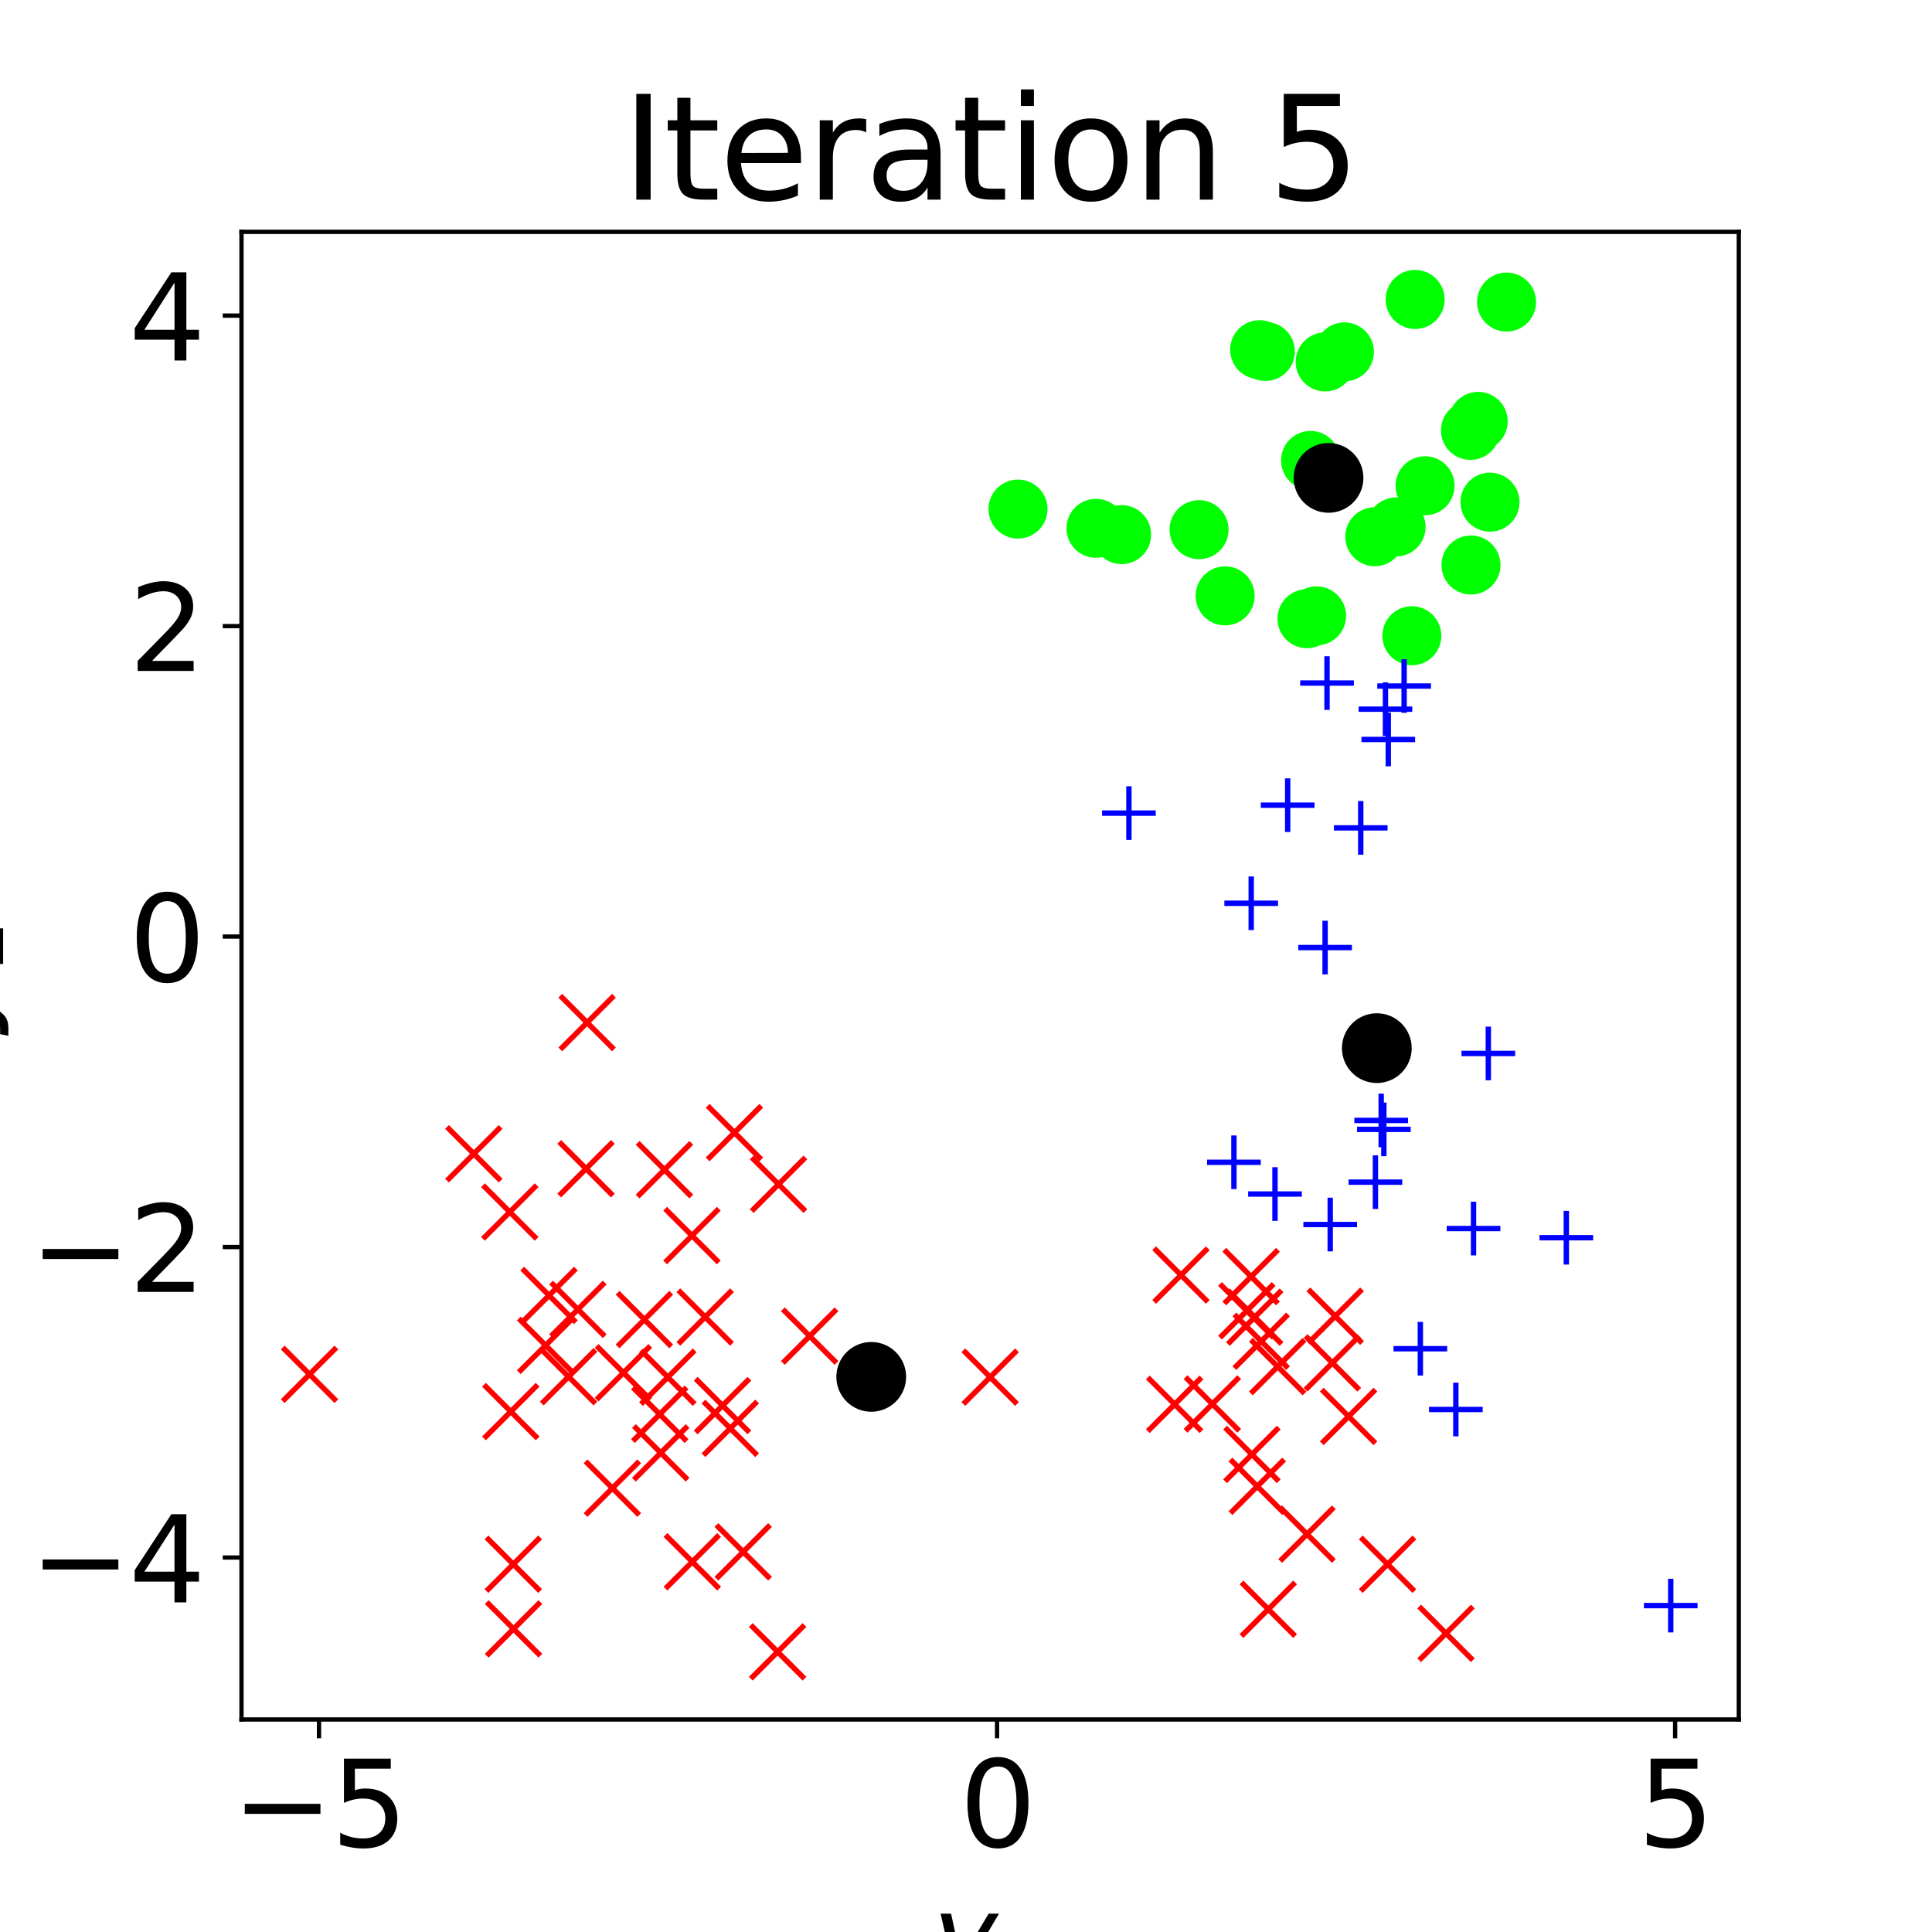 <?xml version="1.0" encoding="utf-8" standalone="no"?>
<!DOCTYPE svg PUBLIC "-//W3C//DTD SVG 1.1//EN"
  "http://www.w3.org/Graphics/SVG/1.1/DTD/svg11.dtd">
<svg xmlns:xlink="http://www.w3.org/1999/xlink" width="360pt" height="360pt" viewBox="0 0 360 360" xmlns="http://www.w3.org/2000/svg" version="1.1">
 <defs>
  <style type="text/css">*{stroke-linejoin: round; stroke-linecap: butt}</style>
 </defs>
 <g id="figure_1">
  <g id="patch_1">
   <path d="M 0 360 
L 360 360 
L 360 0 
L 0 0 
L 0 360 
z
" style="fill: none"/>
  </g>
  <g id="axes_1">
   <g id="patch_2">
    <path d="M 45 320.4 
L 324 320.4 
L 324 43.2 
L 45 43.2 
L 45 320.4 
z
" style="fill: none"/>
   </g>
   <g id="matplotlib.axis_1">
    <g id="xtick_1">
     <g id="line2d_1">
      <defs>
       <path id="m727fe20571" d="M 0 0 
L 0 3.5 
" style="stroke: #000000; stroke-width: 0.8"/>
      </defs>
      <g>
       <use xlink:href="#m727fe20571" x="59.441" y="320.4" style="stroke: #000000; stroke-width: 0.8"/>
      </g>
     </g>
     <g id="text_1">
      <!-- −5 -->
      <g transform="translate(43.225 344.117) scale(0.22 -0.22)">
       <defs>
        <path id="DejaVuSans-2212" d="M 678 2272 
L 4684 2272 
L 4684 1741 
L 678 1741 
L 678 2272 
z
" transform="scale(0.016)"/>
        <path id="DejaVuSans-35" d="M 691 4666 
L 3169 4666 
L 3169 4134 
L 1269 4134 
L 1269 2991 
Q 1406 3038 1543 3061 
Q 1681 3084 1819 3084 
Q 2600 3084 3056 2656 
Q 3513 2228 3513 1497 
Q 3513 744 3044 326 
Q 2575 -91 1722 -91 
Q 1428 -91 1123 -41 
Q 819 9 494 109 
L 494 744 
Q 775 591 1075 516 
Q 1375 441 1709 441 
Q 2250 441 2565 725 
Q 2881 1009 2881 1497 
Q 2881 1984 2565 2268 
Q 2250 2553 1709 2553 
Q 1456 2553 1204 2497 
Q 953 2441 691 2322 
L 691 4666 
z
" transform="scale(0.016)"/>
       </defs>
       <use xlink:href="#DejaVuSans-2212"/>
       <use xlink:href="#DejaVuSans-35" x="83.789"/>
      </g>
     </g>
    </g>
    <g id="xtick_2">
     <g id="line2d_2">
      <g>
       <use xlink:href="#m727fe20571" x="185.788" y="320.4" style="stroke: #000000; stroke-width: 0.8"/>
      </g>
     </g>
     <g id="text_2">
      <!-- 0 -->
      <g transform="translate(178.789 344.117) scale(0.22 -0.22)">
       <defs>
        <path id="DejaVuSans-30" d="M 2034 4250 
Q 1547 4250 1301 3770 
Q 1056 3291 1056 2328 
Q 1056 1369 1301 889 
Q 1547 409 2034 409 
Q 2525 409 2770 889 
Q 3016 1369 3016 2328 
Q 3016 3291 2770 3770 
Q 2525 4250 2034 4250 
z
M 2034 4750 
Q 2819 4750 3233 4129 
Q 3647 3509 3647 2328 
Q 3647 1150 3233 529 
Q 2819 -91 2034 -91 
Q 1250 -91 836 529 
Q 422 1150 422 2328 
Q 422 3509 836 4129 
Q 1250 4750 2034 4750 
z
" transform="scale(0.016)"/>
       </defs>
       <use xlink:href="#DejaVuSans-30"/>
      </g>
     </g>
    </g>
    <g id="xtick_3">
     <g id="line2d_3">
      <g>
       <use xlink:href="#m727fe20571" x="312.134" y="320.4" style="stroke: #000000; stroke-width: 0.8"/>
      </g>
     </g>
     <g id="text_3">
      <!-- 5 -->
      <g transform="translate(305.136 344.117) scale(0.22 -0.22)">
       <use xlink:href="#DejaVuSans-35"/>
      </g>
     </g>
    </g>
    <g id="text_4">
     <!-- $y_1$ -->
     <g transform="translate(173.8 367.848) scale(0.2 -0.2)">
      <defs>
       <path id="DejaVuSans-Oblique-79" d="M 1588 -325 
Q 1188 -997 936 -1164 
Q 684 -1331 294 -1331 
L -159 -1331 
L -63 -850 
L 269 -850 
Q 509 -850 678 -719 
Q 847 -588 1056 -206 
L 1234 128 
L 459 3500 
L 1069 3500 
L 1650 819 
L 3256 3500 
L 3859 3500 
L 1588 -325 
z
" transform="scale(0.016)"/>
       <path id="DejaVuSans-31" d="M 794 531 
L 1825 531 
L 1825 4091 
L 703 3866 
L 703 4441 
L 1819 4666 
L 2450 4666 
L 2450 531 
L 3481 531 
L 3481 0 
L 794 0 
L 794 531 
z
" transform="scale(0.016)"/>
      </defs>
      <use xlink:href="#DejaVuSans-Oblique-79" transform="translate(0 0.312)"/>
      <use xlink:href="#DejaVuSans-31" transform="translate(59.18 -16.094) scale(0.7)"/>
     </g>
    </g>
   </g>
   <g id="matplotlib.axis_2">
    <g id="ytick_1">
     <g id="line2d_4">
      <defs>
       <path id="mfc82070524" d="M 0 0 
L -3.5 0 
" style="stroke: #000000; stroke-width: 0.8"/>
      </defs>
      <g>
       <use xlink:href="#mfc82070524" x="45" y="290.222" style="stroke: #000000; stroke-width: 0.8"/>
      </g>
     </g>
     <g id="text_5">
      <!-- −4 -->
      <g transform="translate(5.567 298.58) scale(0.22 -0.22)">
       <defs>
        <path id="DejaVuSans-34" d="M 2419 4116 
L 825 1625 
L 2419 1625 
L 2419 4116 
z
M 2253 4666 
L 3047 4666 
L 3047 1625 
L 3713 1625 
L 3713 1100 
L 3047 1100 
L 3047 0 
L 2419 0 
L 2419 1100 
L 313 1100 
L 313 1709 
L 2253 4666 
z
" transform="scale(0.016)"/>
       </defs>
       <use xlink:href="#DejaVuSans-2212"/>
       <use xlink:href="#DejaVuSans-34" x="83.789"/>
      </g>
     </g>
    </g>
    <g id="ytick_2">
     <g id="line2d_5">
      <g>
       <use xlink:href="#mfc82070524" x="45" y="232.369" style="stroke: #000000; stroke-width: 0.8"/>
      </g>
     </g>
     <g id="text_6">
      <!-- −2 -->
      <g transform="translate(5.567 240.727) scale(0.22 -0.22)">
       <defs>
        <path id="DejaVuSans-32" d="M 1228 531 
L 3431 531 
L 3431 0 
L 469 0 
L 469 531 
Q 828 903 1448 1529 
Q 2069 2156 2228 2338 
Q 2531 2678 2651 2914 
Q 2772 3150 2772 3378 
Q 2772 3750 2511 3984 
Q 2250 4219 1831 4219 
Q 1534 4219 1204 4116 
Q 875 4013 500 3803 
L 500 4441 
Q 881 4594 1212 4672 
Q 1544 4750 1819 4750 
Q 2544 4750 2975 4387 
Q 3406 4025 3406 3419 
Q 3406 3131 3298 2873 
Q 3191 2616 2906 2266 
Q 2828 2175 2409 1742 
Q 1991 1309 1228 531 
z
" transform="scale(0.016)"/>
       </defs>
       <use xlink:href="#DejaVuSans-2212"/>
       <use xlink:href="#DejaVuSans-32" x="83.789"/>
      </g>
     </g>
    </g>
    <g id="ytick_3">
     <g id="line2d_6">
      <g>
       <use xlink:href="#mfc82070524" x="45" y="174.515" style="stroke: #000000; stroke-width: 0.8"/>
      </g>
     </g>
     <g id="text_7">
      <!-- 0 -->
      <g transform="translate(24.003 182.874) scale(0.22 -0.22)">
       <use xlink:href="#DejaVuSans-30"/>
      </g>
     </g>
    </g>
    <g id="ytick_4">
     <g id="line2d_7">
      <g>
       <use xlink:href="#mfc82070524" x="45" y="116.662" style="stroke: #000000; stroke-width: 0.8"/>
      </g>
     </g>
     <g id="text_8">
      <!-- 2 -->
      <g transform="translate(24.003 125.02) scale(0.22 -0.22)">
       <use xlink:href="#DejaVuSans-32"/>
      </g>
     </g>
    </g>
    <g id="ytick_5">
     <g id="line2d_8">
      <g>
       <use xlink:href="#mfc82070524" x="45" y="58.809" style="stroke: #000000; stroke-width: 0.8"/>
      </g>
     </g>
     <g id="text_9">
      <!-- 4 -->
      <g transform="translate(24.003 67.167) scale(0.22 -0.22)">
       <use xlink:href="#DejaVuSans-34"/>
      </g>
     </g>
    </g>
    <g id="text_10">
     <!-- $y_2$ -->
     <g transform="translate(-2.633 192.5) rotate(-90) scale(0.2 -0.2)">
      <use xlink:href="#DejaVuSans-Oblique-79" transform="translate(0 0.312)"/>
      <use xlink:href="#DejaVuSans-32" transform="translate(59.18 -16.094) scale(0.7)"/>
     </g>
    </g>
   </g>
   <g id="line2d_9">
    <defs>
     <path id="me784f8e047" d="M -5 5 
L 5 -5 
M -5 -5 
L 5 5 
" style="stroke: #ff0000"/>
    </defs>
    <g clip-path="url(#p090c7a7c6c)">
     <use xlink:href="#me784f8e047" x="123.812" y="217.96" style="fill: #ff0000; stroke: #ff0000"/>
     <use xlink:href="#me784f8e047" x="102.306" y="241.382" style="fill: #ff0000; stroke: #ff0000"/>
     <use xlink:href="#me784f8e047" x="144.901" y="307.8" style="fill: #ff0000; stroke: #ff0000"/>
     <use xlink:href="#me784f8e047" x="95.644" y="291.47" style="fill: #ff0000; stroke: #ff0000"/>
     <use xlink:href="#me784f8e047" x="131.397" y="245.411" style="fill: #ff0000; stroke: #ff0000"/>
     <use xlink:href="#me784f8e047" x="136.076" y="266.155" style="fill: #ff0000; stroke: #ff0000"/>
     <use xlink:href="#me784f8e047" x="122.932" y="263.53" style="fill: #ff0000; stroke: #ff0000"/>
     <use xlink:href="#me784f8e047" x="88.292" y="214.993" style="fill: #ff0000; stroke: #ff0000"/>
     <use xlink:href="#me784f8e047" x="114.112" y="277.297" style="fill: #ff0000; stroke: #ff0000"/>
     <use xlink:href="#me784f8e047" x="136.856" y="211.048" style="fill: #ff0000; stroke: #ff0000"/>
     <use xlink:href="#me784f8e047" x="150.872" y="248.964" style="fill: #ff0000; stroke: #ff0000"/>
     <use xlink:href="#me784f8e047" x="116.173" y="255.789" style="fill: #ff0000; stroke: #ff0000"/>
     <use xlink:href="#me784f8e047" x="94.995" y="225.846" style="fill: #ff0000; stroke: #ff0000"/>
     <use xlink:href="#me784f8e047" x="109.403" y="190.54" style="fill: #ff0000; stroke: #ff0000"/>
     <use xlink:href="#me784f8e047" x="134.636" y="261.907" style="fill: #ff0000; stroke: #ff0000"/>
     <use xlink:href="#me784f8e047" x="123.122" y="270.72" style="fill: #ff0000; stroke: #ff0000"/>
     <use xlink:href="#me784f8e047" x="107.68" y="243.982" style="fill: #ff0000; stroke: #ff0000"/>
     <use xlink:href="#me784f8e047" x="129.002" y="291.018" style="fill: #ff0000; stroke: #ff0000"/>
     <use xlink:href="#me784f8e047" x="101.668" y="250.689" style="fill: #ff0000; stroke: #ff0000"/>
     <use xlink:href="#me784f8e047" x="95.182" y="263.027" style="fill: #ff0000; stroke: #ff0000"/>
     <use xlink:href="#me784f8e047" x="57.682" y="256.084" style="fill: #ff0000; stroke: #ff0000"/>
     <use xlink:href="#me784f8e047" x="105.947" y="256.53" style="fill: #ff0000; stroke: #ff0000"/>
     <use xlink:href="#me784f8e047" x="120.073" y="245.883" style="fill: #ff0000; stroke: #ff0000"/>
     <use xlink:href="#me784f8e047" x="109.203" y="217.775" style="fill: #ff0000; stroke: #ff0000"/>
     <use xlink:href="#me784f8e047" x="184.504" y="256.614" style="fill: #ff0000; stroke: #ff0000"/>
     <use xlink:href="#me784f8e047" x="138.487" y="289.168" style="fill: #ff0000; stroke: #ff0000"/>
     <use xlink:href="#me784f8e047" x="145.071" y="220.672" style="fill: #ff0000; stroke: #ff0000"/>
     <use xlink:href="#me784f8e047" x="95.691" y="303.522" style="fill: #ff0000; stroke: #ff0000"/>
     <use xlink:href="#me784f8e047" x="128.937" y="230.235" style="fill: #ff0000; stroke: #ff0000"/>
     <use xlink:href="#me784f8e047" x="124.442" y="256.62" style="fill: #ff0000; stroke: #ff0000"/>
     <use xlink:href="#me784f8e047" x="218.877" y="261.674" style="fill: #ff0000; stroke: #ff0000"/>
     <use xlink:href="#me784f8e047" x="243.542" y="285.868" style="fill: #ff0000; stroke: #ff0000"/>
     <use xlink:href="#me784f8e047" x="248.802" y="245.255" style="fill: #ff0000; stroke: #ff0000"/>
     <use xlink:href="#me784f8e047" x="220.057" y="237.594" style="fill: #ff0000; stroke: #ff0000"/>
     <use xlink:href="#me784f8e047" x="258.554" y="291.471" style="fill: #ff0000; stroke: #ff0000"/>
     <use xlink:href="#me784f8e047" x="232.33" y="244.249" style="fill: #ff0000; stroke: #ff0000"/>
     <use xlink:href="#me784f8e047" x="238.079" y="254.648" style="fill: #ff0000; stroke: #ff0000"/>
     <use xlink:href="#me784f8e047" x="235.009" y="249.928" style="fill: #ff0000; stroke: #ff0000"/>
     <use xlink:href="#me784f8e047" x="234.279" y="276.954" style="fill: #ff0000; stroke: #ff0000"/>
     <use xlink:href="#me784f8e047" x="251.291" y="263.934" style="fill: #ff0000; stroke: #ff0000"/>
     <use xlink:href="#me784f8e047" x="233.8" y="245.432" style="fill: #ff0000; stroke: #ff0000"/>
     <use xlink:href="#me784f8e047" x="233.276" y="271.009" style="fill: #ff0000; stroke: #ff0000"/>
     <use xlink:href="#me784f8e047" x="233.131" y="237.88" style="fill: #ff0000; stroke: #ff0000"/>
     <use xlink:href="#me784f8e047" x="225.909" y="261.612" style="fill: #ff0000; stroke: #ff0000"/>
     <use xlink:href="#me784f8e047" x="236.327" y="299.861" style="fill: #ff0000; stroke: #ff0000"/>
     <use xlink:href="#me784f8e047" x="248.276" y="253.954" style="fill: #ff0000; stroke: #ff0000"/>
     <use xlink:href="#me784f8e047" x="269.444" y="304.357" style="fill: #ff0000; stroke: #ff0000"/>
    </g>
   </g>
   <g id="line2d_10">
    <defs>
     <path id="med0048e74f" d="M 0 5 
C 1.326 5 2.598 4.473 3.536 3.536 
C 4.473 2.598 5 1.326 5 0 
C 5 -1.326 4.473 -2.598 3.536 -3.536 
C 2.598 -4.473 1.326 -5 0 -5 
C -1.326 -5 -2.598 -4.473 -3.536 -3.536 
C -4.473 -2.598 -5 -1.326 -5 0 
C -5 1.326 -4.473 2.598 -3.536 3.536 
C -2.598 4.473 -1.326 5 0 5 
z
" style="stroke: #00ff00"/>
    </defs>
    <g clip-path="url(#p090c7a7c6c)">
     <use xlink:href="#med0048e74f" x="189.688" y="94.861" style="fill: #00ff00; stroke: #00ff00"/>
     <use xlink:href="#med0048e74f" x="277.638" y="93.57" style="fill: #00ff00; stroke: #00ff00"/>
     <use xlink:href="#med0048e74f" x="228.283" y="111.031" style="fill: #00ff00; stroke: #00ff00"/>
     <use xlink:href="#med0048e74f" x="235.785" y="65.488" style="fill: #00ff00; stroke: #00ff00"/>
     <use xlink:href="#med0048e74f" x="204.221" y="98.443" style="fill: #00ff00; stroke: #00ff00"/>
     <use xlink:href="#med0048e74f" x="280.725" y="56.287" style="fill: #00ff00; stroke: #00ff00"/>
     <use xlink:href="#med0048e74f" x="273.998" y="80.196" style="fill: #00ff00; stroke: #00ff00"/>
     <use xlink:href="#med0048e74f" x="263.691" y="55.8" style="fill: #00ff00; stroke: #00ff00"/>
     <use xlink:href="#med0048e74f" x="234.718" y="65.161" style="fill: #00ff00; stroke: #00ff00"/>
     <use xlink:href="#med0048e74f" x="275.44" y="78.517" style="fill: #00ff00; stroke: #00ff00"/>
     <use xlink:href="#med0048e74f" x="245.322" y="114.757" style="fill: #00ff00; stroke: #00ff00"/>
     <use xlink:href="#med0048e74f" x="265.54" y="90.513" style="fill: #00ff00; stroke: #00ff00"/>
     <use xlink:href="#med0048e74f" x="256.17" y="100.01" style="fill: #00ff00; stroke: #00ff00"/>
     <use xlink:href="#med0048e74f" x="243.54" y="115.281" style="fill: #00ff00; stroke: #00ff00"/>
     <use xlink:href="#med0048e74f" x="260.139" y="98.191" style="fill: #00ff00; stroke: #00ff00"/>
     <use xlink:href="#med0048e74f" x="244.204" y="85.796" style="fill: #00ff00; stroke: #00ff00"/>
     <use xlink:href="#med0048e74f" x="274.097" y="105.282" style="fill: #00ff00; stroke: #00ff00"/>
     <use xlink:href="#med0048e74f" x="250.512" y="65.572" style="fill: #00ff00; stroke: #00ff00"/>
     <use xlink:href="#med0048e74f" x="208.998" y="99.619" style="fill: #00ff00; stroke: #00ff00"/>
     <use xlink:href="#med0048e74f" x="263.077" y="118.462" style="fill: #00ff00; stroke: #00ff00"/>
     <use xlink:href="#med0048e74f" x="246.925" y="67.437" style="fill: #00ff00; stroke: #00ff00"/>
     <use xlink:href="#med0048e74f" x="223.424" y="98.696" style="fill: #00ff00; stroke: #00ff00"/>
    </g>
   </g>
   <g id="line2d_11">
    <defs>
     <path id="m7da36c631a" d="M -5 0 
L 5 0 
M 0 5 
L 0 -5 
" style="stroke: #0000ff"/>
    </defs>
    <g clip-path="url(#p090c7a7c6c)">
     <use xlink:href="#m7da36c631a" x="261.636" y="127.83" style="fill: #0000ff; stroke: #0000ff"/>
     <use xlink:href="#m7da36c631a" x="258.158" y="132.143" style="fill: #0000ff; stroke: #0000ff"/>
     <use xlink:href="#m7da36c631a" x="210.356" y="151.513" style="fill: #0000ff; stroke: #0000ff"/>
     <use xlink:href="#m7da36c631a" x="247.271" y="127.28" style="fill: #0000ff; stroke: #0000ff"/>
     <use xlink:href="#m7da36c631a" x="253.554" y="154.261" style="fill: #0000ff; stroke: #0000ff"/>
     <use xlink:href="#m7da36c631a" x="233.144" y="168.311" style="fill: #0000ff; stroke: #0000ff"/>
     <use xlink:href="#m7da36c631a" x="258.686" y="137.788" style="fill: #0000ff; stroke: #0000ff"/>
     <use xlink:href="#m7da36c631a" x="239.939" y="150.033" style="fill: #0000ff; stroke: #0000ff"/>
     <use xlink:href="#m7da36c631a" x="274.57" y="228.919" style="fill: #0000ff; stroke: #0000ff"/>
     <use xlink:href="#m7da36c631a" x="264.661" y="251.314" style="fill: #0000ff; stroke: #0000ff"/>
     <use xlink:href="#m7da36c631a" x="257.365" y="208.776" style="fill: #0000ff; stroke: #0000ff"/>
     <use xlink:href="#m7da36c631a" x="256.289" y="220.276" style="fill: #0000ff; stroke: #0000ff"/>
     <use xlink:href="#m7da36c631a" x="237.575" y="222.49" style="fill: #0000ff; stroke: #0000ff"/>
     <use xlink:href="#m7da36c631a" x="246.913" y="176.567" style="fill: #0000ff; stroke: #0000ff"/>
     <use xlink:href="#m7da36c631a" x="277.327" y="196.296" style="fill: #0000ff; stroke: #0000ff"/>
     <use xlink:href="#m7da36c631a" x="229.924" y="216.572" style="fill: #0000ff; stroke: #0000ff"/>
     <use xlink:href="#m7da36c631a" x="311.318" y="299.179" style="fill: #0000ff; stroke: #0000ff"/>
     <use xlink:href="#m7da36c631a" x="257.86" y="210.439" style="fill: #0000ff; stroke: #0000ff"/>
     <use xlink:href="#m7da36c631a" x="247.867" y="228.176" style="fill: #0000ff; stroke: #0000ff"/>
     <use xlink:href="#m7da36c631a" x="291.86" y="230.631" style="fill: #0000ff; stroke: #0000ff"/>
     <use xlink:href="#m7da36c631a" x="271.274" y="262.638" style="fill: #0000ff; stroke: #0000ff"/>
    </g>
   </g>
   <g id="line2d_12">
    <defs>
     <path id="m4b0c34fdae" d="M 0 6 
C 1.591 6 3.117 5.368 4.243 4.243 
C 5.368 3.117 6 1.591 6 0 
C 6 -1.591 5.368 -3.117 4.243 -4.243 
C 3.117 -5.368 1.591 -6 0 -6 
C -1.591 -6 -3.117 -5.368 -4.243 -4.243 
C -5.368 -3.117 -6 -1.591 -6 0 
C -6 1.591 -5.368 3.117 -4.243 4.243 
C -3.117 5.368 -1.591 6 0 6 
z
" style="stroke: #000000"/>
    </defs>
    <g clip-path="url(#p090c7a7c6c)">
     <use xlink:href="#m4b0c34fdae" x="162.342" y="256.56" style="stroke: #000000"/>
     <use xlink:href="#m4b0c34fdae" x="247.552" y="89.044" style="stroke: #000000"/>
     <use xlink:href="#m4b0c34fdae" x="256.55" y="195.306" style="stroke: #000000"/>
    </g>
   </g>
   <g id="patch_3">
    <path d="M 45 320.4 
L 45 43.2 
" style="fill: none; stroke: #000000; stroke-width: 0.8; stroke-linejoin: miter; stroke-linecap: square"/>
   </g>
   <g id="patch_4">
    <path d="M 324 320.4 
L 324 43.2 
" style="fill: none; stroke: #000000; stroke-width: 0.8; stroke-linejoin: miter; stroke-linecap: square"/>
   </g>
   <g id="patch_5">
    <path d="M 45 320.4 
L 324 320.4 
" style="fill: none; stroke: #000000; stroke-width: 0.8; stroke-linejoin: miter; stroke-linecap: square"/>
   </g>
   <g id="patch_6">
    <path d="M 45 43.2 
L 324 43.2 
" style="fill: none; stroke: #000000; stroke-width: 0.8; stroke-linejoin: miter; stroke-linecap: square"/>
   </g>
   <g id="text_11">
    <!-- Iteration 5 -->
    <g transform="translate(115.916 37.2) scale(0.264 -0.264)">
     <defs>
      <path id="DejaVuSans-49" d="M 628 4666 
L 1259 4666 
L 1259 0 
L 628 0 
L 628 4666 
z
" transform="scale(0.016)"/>
      <path id="DejaVuSans-74" d="M 1172 4494 
L 1172 3500 
L 2356 3500 
L 2356 3053 
L 1172 3053 
L 1172 1153 
Q 1172 725 1289 603 
Q 1406 481 1766 481 
L 2356 481 
L 2356 0 
L 1766 0 
Q 1100 0 847 248 
Q 594 497 594 1153 
L 594 3053 
L 172 3053 
L 172 3500 
L 594 3500 
L 594 4494 
L 1172 4494 
z
" transform="scale(0.016)"/>
      <path id="DejaVuSans-65" d="M 3597 1894 
L 3597 1613 
L 953 1613 
Q 991 1019 1311 708 
Q 1631 397 2203 397 
Q 2534 397 2845 478 
Q 3156 559 3463 722 
L 3463 178 
Q 3153 47 2828 -22 
Q 2503 -91 2169 -91 
Q 1331 -91 842 396 
Q 353 884 353 1716 
Q 353 2575 817 3079 
Q 1281 3584 2069 3584 
Q 2775 3584 3186 3129 
Q 3597 2675 3597 1894 
z
M 3022 2063 
Q 3016 2534 2758 2815 
Q 2500 3097 2075 3097 
Q 1594 3097 1305 2825 
Q 1016 2553 972 2059 
L 3022 2063 
z
" transform="scale(0.016)"/>
      <path id="DejaVuSans-72" d="M 2631 2963 
Q 2534 3019 2420 3045 
Q 2306 3072 2169 3072 
Q 1681 3072 1420 2755 
Q 1159 2438 1159 1844 
L 1159 0 
L 581 0 
L 581 3500 
L 1159 3500 
L 1159 2956 
Q 1341 3275 1631 3429 
Q 1922 3584 2338 3584 
Q 2397 3584 2469 3576 
Q 2541 3569 2628 3553 
L 2631 2963 
z
" transform="scale(0.016)"/>
      <path id="DejaVuSans-61" d="M 2194 1759 
Q 1497 1759 1228 1600 
Q 959 1441 959 1056 
Q 959 750 1161 570 
Q 1363 391 1709 391 
Q 2188 391 2477 730 
Q 2766 1069 2766 1631 
L 2766 1759 
L 2194 1759 
z
M 3341 1997 
L 3341 0 
L 2766 0 
L 2766 531 
Q 2569 213 2275 61 
Q 1981 -91 1556 -91 
Q 1019 -91 701 211 
Q 384 513 384 1019 
Q 384 1609 779 1909 
Q 1175 2209 1959 2209 
L 2766 2209 
L 2766 2266 
Q 2766 2663 2505 2880 
Q 2244 3097 1772 3097 
Q 1472 3097 1187 3025 
Q 903 2953 641 2809 
L 641 3341 
Q 956 3463 1253 3523 
Q 1550 3584 1831 3584 
Q 2591 3584 2966 3190 
Q 3341 2797 3341 1997 
z
" transform="scale(0.016)"/>
      <path id="DejaVuSans-69" d="M 603 3500 
L 1178 3500 
L 1178 0 
L 603 0 
L 603 3500 
z
M 603 4863 
L 1178 4863 
L 1178 4134 
L 603 4134 
L 603 4863 
z
" transform="scale(0.016)"/>
      <path id="DejaVuSans-6f" d="M 1959 3097 
Q 1497 3097 1228 2736 
Q 959 2375 959 1747 
Q 959 1119 1226 758 
Q 1494 397 1959 397 
Q 2419 397 2687 759 
Q 2956 1122 2956 1747 
Q 2956 2369 2687 2733 
Q 2419 3097 1959 3097 
z
M 1959 3584 
Q 2709 3584 3137 3096 
Q 3566 2609 3566 1747 
Q 3566 888 3137 398 
Q 2709 -91 1959 -91 
Q 1206 -91 779 398 
Q 353 888 353 1747 
Q 353 2609 779 3096 
Q 1206 3584 1959 3584 
z
" transform="scale(0.016)"/>
      <path id="DejaVuSans-6e" d="M 3513 2113 
L 3513 0 
L 2938 0 
L 2938 2094 
Q 2938 2591 2744 2837 
Q 2550 3084 2163 3084 
Q 1697 3084 1428 2787 
Q 1159 2491 1159 1978 
L 1159 0 
L 581 0 
L 581 3500 
L 1159 3500 
L 1159 2956 
Q 1366 3272 1645 3428 
Q 1925 3584 2291 3584 
Q 2894 3584 3203 3211 
Q 3513 2838 3513 2113 
z
" transform="scale(0.016)"/>
      <path id="DejaVuSans-20" transform="scale(0.016)"/>
     </defs>
     <use xlink:href="#DejaVuSans-49"/>
     <use xlink:href="#DejaVuSans-74" x="29.492"/>
     <use xlink:href="#DejaVuSans-65" x="68.701"/>
     <use xlink:href="#DejaVuSans-72" x="130.225"/>
     <use xlink:href="#DejaVuSans-61" x="171.338"/>
     <use xlink:href="#DejaVuSans-74" x="232.617"/>
     <use xlink:href="#DejaVuSans-69" x="271.826"/>
     <use xlink:href="#DejaVuSans-6f" x="299.609"/>
     <use xlink:href="#DejaVuSans-6e" x="360.791"/>
     <use xlink:href="#DejaVuSans-20" x="424.17"/>
     <use xlink:href="#DejaVuSans-35" x="455.957"/>
    </g>
   </g>
  </g>
 </g>
 <defs>
  <clipPath id="p090c7a7c6c">
   <rect x="45" y="43.2" width="279" height="277.2"/>
  </clipPath>
 </defs>
</svg>
